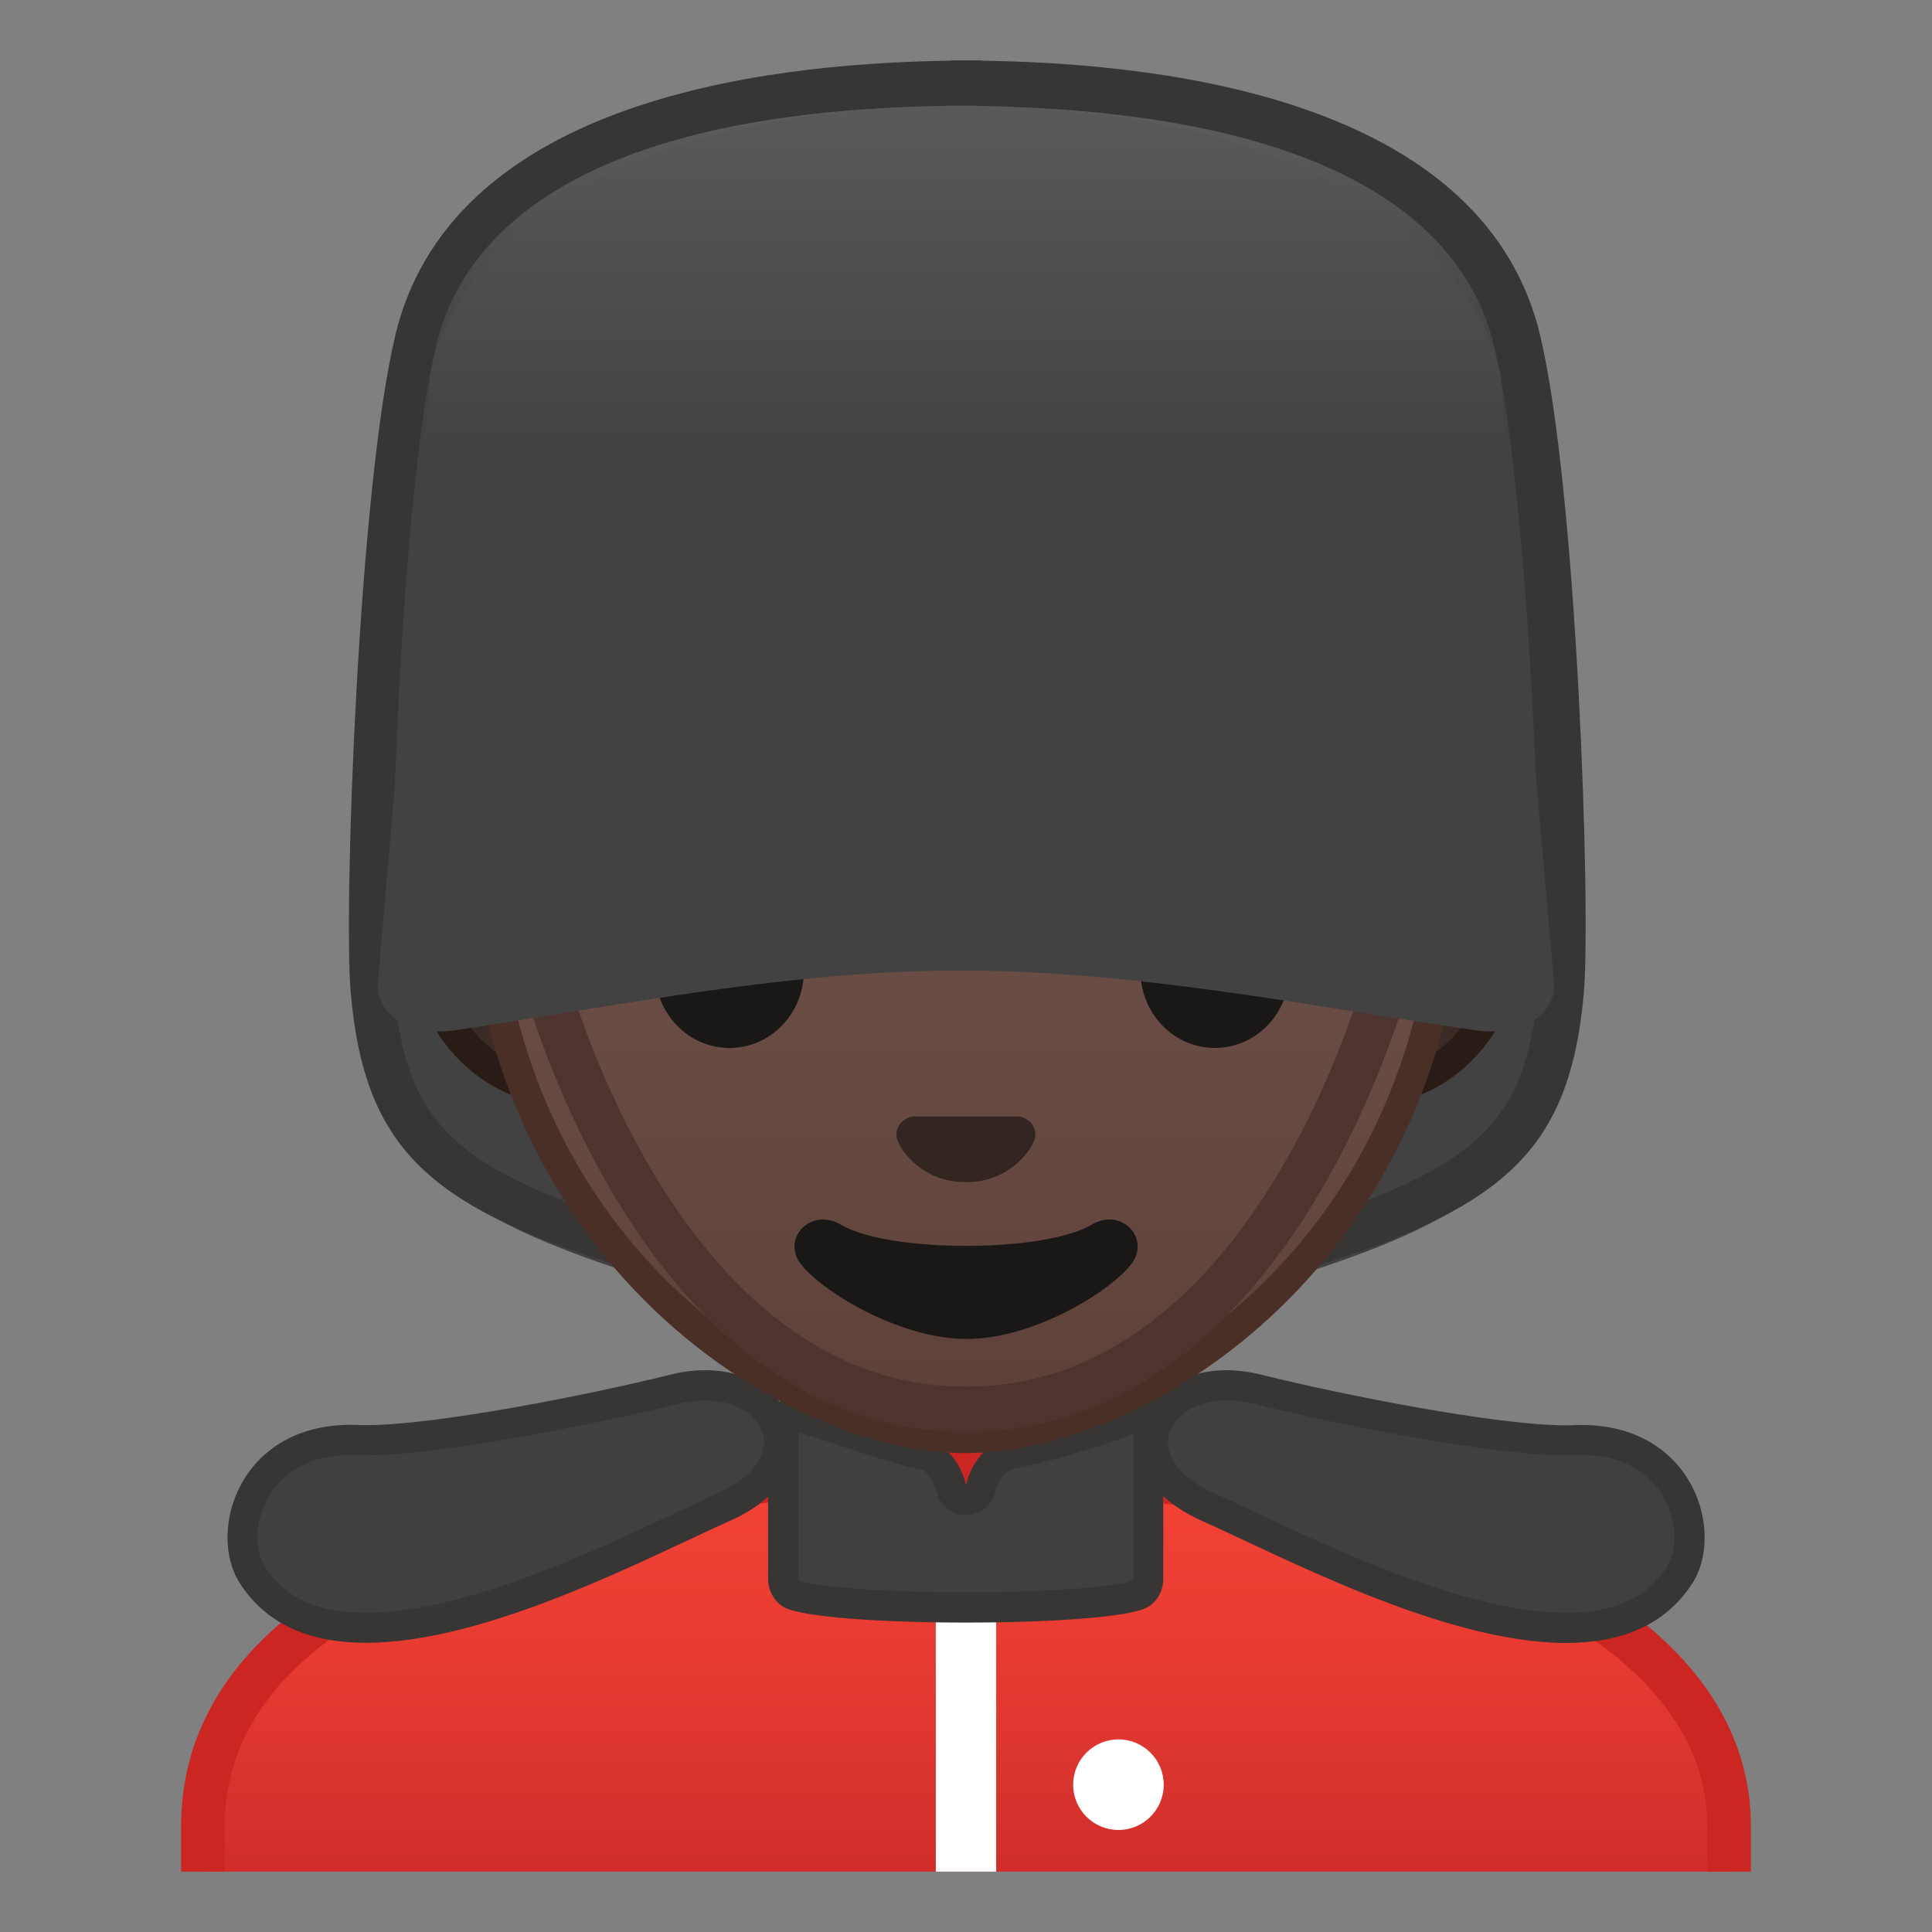<?xml version="1.0" encoding="UTF-8"?>
<svg width="128" height="128" enable-background="new 0 0 128 128" xmlns="http://www.w3.org/2000/svg" xmlns:xlink="http://www.w3.org/1999/xlink"><rect width="100%" height="100%" fill="#808080" stroke="none"/><linearGradient id="g" x1="64.15" x2="64.15" y1="-9.145" y2="31.525" gradientUnits="userSpaceOnUse"><stop stop-color="#757575" offset="0"/><stop stop-color="#424242" offset=".832"/></linearGradient><path d="m101.17 22.55c-3.85-16.4-26.17-18.01-36.17-18.17v-0.02h-1-1v0.02c-10 0.16-32.05 1.77-35.91 18.17-2.38 10.12-3.36 38.11-2.88 43.63 0.97 11.11 5.73 14.64 20.41 19.04 10.72 3.21 15.38 4.28 18.38 4.61v0.09s0.11 0.08 1 0.02c0.89 0.06 1-0.02 1-0.02v-0.09c2-0.33 7.9-1.4 18.62-4.61 14.68-4.4 19.5-7.93 20.47-19.04 0.48-5.53-0.54-33.51-2.92-43.63z" fill="url(#g)"/><path d="m65.56 4m-2.69 3h0.81 0.77c0.09 0.01 0.18 0.01 0.27 0.02 25.25 0.4 32.57 8.85 34.26 15.87 2.3 9.55 3.4 37.24 2.91 42.67-0.82 9.22-4.16 12.14-18.81 16.43-10.81 3.16-16.72 4.22-18.76 4.53-0.14 0.02-0.28 0.05-0.42 0.09h-0.04c-0.07 0-0.14-0.01-0.2-0.01-0.07 0-0.14 0-0.2 0.01h-0.04c-0.13-0.04-0.27-0.07-0.42-0.09-1.74-0.26-7.01-1.23-18.28-4.53-14.48-4.24-17.78-7.16-18.61-16.43-0.51-5.68 0.47-33.07 2.78-42.67 1.69-7.02 8.91-15.48 33.71-15.87 0.1 0 0.19-0.01 0.27-0.02m2.13-3h-1-1v0.02c-10 0.15-32.85 1.77-36.8 18.16-2.44 10.12-3.46 38.11-2.96 43.63 0.99 11.11 5.89 14.64 20.92 19.04 10.97 3.22 15.84 4.29 18.84 4.62v0.09s-0.11 0.05 0.3 0.05c0.15 0 0.23-0.01 0.47-0.02 0.24 0.02 0.49 0.02 0.64 0.02 0.41 0 0.58-0.05 0.58-0.05v-0.09c2-0.33 8.07-1.4 19.04-4.61 15.03-4.4 19.9-7.93 20.9-19.04 0.49-5.53-0.46-33.51-2.9-43.63-3.93-16.4-27.03-18.02-37.03-18.17v-0.02z" fill="#383535"/><defs><rect id="f" x="4" y="4" width="120" height="120"/></defs><clipPath id="e"><use xlink:href="#f"/></clipPath><g clip-path="url(#e)"><linearGradient id="d" x1="64" x2="64" y1="97.445" y2="130.55" gradientUnits="userSpaceOnUse"><stop stop-color="#F44336" offset="0"/><stop stop-color="#E73B32" offset=".359"/><stop stop-color="#C62828" offset="1"/></linearGradient><path d="M13.45,130.55v-9.57c0-17.33,27.23-23.52,50.56-23.54h0.14c13.4,0,25.83,2.15,35.03,6.06 c7.02,2.98,15.39,8.44,15.39,17.49v9.57H13.45z" fill="url(#d)"/><path d="m64.14 98.89c24.34 0 48.97 7.59 48.97 22.1v8.12h-98.22v-8.12c0-7 4.91-12.56 14.58-16.52 8.76-3.58 21.02-5.57 34.53-5.58h0.14m0-2.89h-0.14c-25.65 0.03-52 7.1-52 24.99v11.01h104v-11.01c0-16.86-26.1-24.99-51.86-24.99z" fill="#CC2623"/><path d="m66 130.68h-4v-23.88c0-0.55 0.9-1 2-1s2 0.45 2 1v23.88z" fill="#fff"/><circle cx="74.1" cy="118.24" r="3" fill="#fff"/></g><path d="m24.24 107.85c-3.54 0-6-1.14-7.52-3.48-0.93-1.43-0.88-3.71 0.12-5.55 0.69-1.28 2.44-3.42 6.37-3.42 0.15 0 0.31 0 0.47 0.01 0.19 0.01 0.39 0.01 0.6 0.01 4.68 0 14.92-2.01 20.36-3.38 0.72-0.18 1.43-0.27 2.1-0.27 2.45 0 4.44 1.29 4.84 3.14 0.4 1.9-0.94 3.73-3.59 4.92-0.82 0.37-1.76 0.81-2.8 1.3-5.71 2.68-14.32 6.72-20.95 6.72z" fill="#404040"/><path d="m46.72 90.78v2c2.31 0 3.62 1.22 3.86 2.35 0.29 1.38-0.86 2.83-3.02 3.8-0.82 0.37-1.77 0.81-2.81 1.3-5.62 2.64-14.1 6.62-20.51 6.62-3.17 0-5.36-0.99-6.68-3.02-0.62-0.96-0.77-2.82 0.16-4.53 0.59-1.08 2.08-2.9 5.49-2.9 0.14 0 0.28 0 0.42 0.01 0.2 0.01 0.41 0.01 0.64 0.01 4.76 0 15.11-2.03 20.6-3.4 0.64-0.16 1.27-0.24 1.86-0.24v-2c-0.73 0-1.52 0.09-2.34 0.3-5.12 1.28-15.45 3.34-20.11 3.34-0.19 0-0.38 0-0.55-0.01s-0.34-0.01-0.51-0.01c-7.42 0-9.52 7.12-7.32 10.51 1.86 2.87 4.86 3.93 8.36 3.93 8.08 0 18.81-5.72 24.14-8.1 6.99-3.12 4.54-9.96-1.67-9.96z" fill="#383535"/><path d="m103.76 107.85c-6.63 0-15.24-4.04-20.94-6.72-1.04-0.49-1.98-0.93-2.8-1.3-2.65-1.18-3.99-3.02-3.59-4.92 0.39-1.85 2.38-3.14 4.84-3.14 0.67 0 1.38 0.09 2.1 0.27 5.44 1.36 15.67 3.38 20.36 3.38 0.21 0 0.41 0 0.59-0.01 0.16-0.01 0.31-0.01 0.47-0.01 3.92 0 5.67 2.14 6.37 3.42 1 1.84 1.05 4.12 0.12 5.55-1.52 2.34-3.98 3.48-7.52 3.48z" fill="#404040"/><path d="m81.27 92.78c0.59 0 1.22 0.08 1.86 0.24 5.49 1.37 15.84 3.4 20.6 3.4 0.22 0 0.44 0 0.64-0.01 0.14-0.01 0.29-0.01 0.42-0.01 3.41 0 4.9 1.81 5.49 2.9 0.93 1.7 0.78 3.57 0.16 4.53-1.32 2.03-3.51 3.02-6.68 3.02-6.41 0-14.9-3.99-20.51-6.62-1.05-0.49-1.99-0.94-2.81-1.3-2.16-0.96-3.31-2.42-3.02-3.8 0.24-1.13 1.55-2.35 3.85-2.35m0-2c-6.22 0-8.66 6.84-1.66 9.97 5.34 2.38 16.06 8.1 24.14 8.1 3.49 0 6.5-1.07 8.36-3.93 2.2-3.39 0.1-10.51-7.32-10.51-0.17 0-0.34 0-0.51 0.01s-0.36 0.01-0.55 0.01c-4.66 0-14.99-2.06-20.11-3.34-0.83-0.21-1.61-0.31-2.35-0.31z" fill="#383535"/><path d="m64 106.5c-6.53 0-10.83-0.46-11.56-0.89-0.33-0.2-0.54-0.58-0.54-1.01v-9.21c0-1.42 0.27-1.68 0.28-1.68 0.28 0 0.64 0.11 0.98 0.22l0.2 0.06c0.79 0.24 1.69 0.54 2.62 0.85 1.84 0.61 3.74 1.25 5.17 1.53 0.84 0.16 1.61 1.09 1.87 2.25 0.1 0.45 0.51 0.78 0.97 0.78s0.87-0.32 0.97-0.78c0.27-1.16 1.04-2.09 1.87-2.25 2.3-0.44 5.68-1.42 7.87-2.28 0.42-0.16 0.78-0.41 1.11-0.63 0.05-0.03 0.1-0.06 0.15-0.1 0.06 0.35 0.12 0.96 0.12 2.04v9.21c0 0.43-0.21 0.82-0.54 1.01-0.71 0.42-5.01 0.88-11.54 0.88z" fill="#404040"/><path d="m76.74 94.05m-23.72 0.18m-0.1 0.66 0.15 0.05c0.77 0.23 1.66 0.53 2.59 0.84 1.87 0.62 3.8 1.27 5.3 1.56 0.38 0.07 0.9 0.66 1.09 1.49 0.21 0.91 1.02 1.55 1.95 1.55s1.74-0.64 1.95-1.55c0.19-0.83 0.71-1.42 1.09-1.49 2.35-0.45 5.81-1.45 8.04-2.33 0 0 0.01 0 0.01-0.01v0.38 9.21c0 0.07-0.02 0.12-0.04 0.14-0.83 0.32-4.73 0.76-11.06 0.76s-10.23-0.44-11.06-0.76c-0.02-0.02-0.04-0.07-0.04-0.14v-9.21c0.01-0.19 0.02-0.35 0.03-0.49m23.35-2.75c-0.51 0-1.2 0.73-1.92 1.01-2.29 0.89-5.6 1.82-7.69 2.23-1.29 0.25-2.32 1.54-2.66 3-0.34-1.47-1.36-2.75-2.66-3-2.09-0.4-5.36-1.65-7.7-2.35-0.48-0.14-0.97-0.32-1.41-0.32-0.76 0-1.34 0.53-1.34 2.68v9.21c0 0.77 0.39 1.49 1.03 1.87 1.16 0.68 6.61 1.03 12.06 1.03s10.91-0.34 12.06-1.03c0.65-0.38 1.03-1.1 1.03-1.87v-9.21c0.03-2.54-0.3-3.25-0.8-3.25z" fill="#383535"/><path d="m37.47 72.26c-5.18 0-9.4-4.67-9.4-10.41s4.22-10.41 9.4-10.41h53.06c5.18 0 9.4 4.67 9.4 10.41s-4.22 10.41-9.4 10.41h-53.06z" fill="#3C2B24"/><path d="m90.53 52.43c4.63 0 8.4 4.22 8.4 9.41s-3.77 9.41-8.4 9.41h-53.07c-4.63 0-8.4-4.22-8.4-9.41s3.77-9.41 8.4-9.41h53.07m0-2h-53.07c-5.72 0-10.4 5.14-10.4 11.41 0 6.28 4.68 11.41 10.4 11.41h53.06c5.72 0 10.4-5.14 10.4-11.41 0.01-6.27-4.67-11.41-10.39-11.41z" fill="#291B16"/><linearGradient id="c" x1="64" x2="64" y1="94.708" y2="17.885" gradientUnits="userSpaceOnUse"><stop stop-color="#5C4037" offset="0"/><stop stop-color="#63463D" offset=".158"/><stop stop-color="#6D5047" offset=".533"/><stop stop-color="#70534A" offset="1"/></linearGradient><path d="m64 95.27c-2.3 0-4.91-0.5-7.56-1.43-11.34-4.01-24.57-16.34-24.57-37.89 0-28.72 17.31-38.91 32.13-38.91s32.13 10.19 32.13 38.91c0 21.58-13.26 33.9-24.61 37.9-2.63 0.93-5.23 1.42-7.52 1.42z" fill="url(#c)"/><path d="m64 18.04c8.41 0 16.06 3.25 21.55 9.15 6.27 6.73 9.58 16.68 9.58 28.77 0 21.06-12.9 33.07-23.94 36.96-2.53 0.89-5.01 1.36-7.19 1.36-2.19 0-4.69-0.48-7.23-1.38-11.03-3.9-23.9-15.92-23.9-36.94 0-12.09 3.31-22.03 9.58-28.77 5.49-5.9 13.14-9.15 21.55-9.15m0-2c-17.2 0-33.13 12.79-33.13 39.91 0 21.79 13.49 34.67 25.23 38.83 2.8 0.99 5.5 1.49 7.9 1.49 2.38 0 5.07-0.49 7.85-1.47 11.76-4.14 25.28-17.03 25.28-38.84 0-27.13-15.93-39.92-33.13-39.92z" fill="#4A2F27"/><path d="m67.81 74.05c-0.1-0.04-0.21-0.07-0.32-0.08h-6.99c-0.11 0.01-0.21 0.04-0.32 0.08-0.63 0.26-0.98 0.91-0.68 1.61s1.69 2.66 4.49 2.66 4.19-1.96 4.49-2.66c0.31-0.69-0.03-1.35-0.67-1.61z" fill="#33251F"/><path d="m72.32 81.14c-3.15 1.87-13.46 1.87-16.61 0-1.81-1.07-3.65 0.57-2.9 2.21 0.74 1.61 6.37 5.36 11.23 5.36s10.42-3.75 11.16-5.36c0.75-1.64-1.08-3.29-2.88-2.21z" fill="#1A1717"/><radialGradient id="b" cx="64.26" cy="4.274" r="48.85" gradientTransform="matrix(1 0 0 .951 0 3.199)" gradientUnits="userSpaceOnUse"><stop stop-color="#6D4C41" offset="0"/><stop stop-color="#543930" offset="1"/></radialGradient><path d="m64.02 7.03h-0.02s-0.01 0-0.02 0c-45.43 0.23-36.13 49.57-36.13 49.57s5.1 8.55 5.1 8.38c-0.16-6.89 2.74-19.1 4.8-24.3 1.04-2.62 3.9-4.15 6.79-3.65 4.45 0.77 11.55 1.72 19.37 1.72h0.08 0.08c7.83 0 14.92-0.95 19.37-1.72 2.9-0.5 5.76 1.02 6.79 3.65 2.06 5.2 4.96 17.4 4.8 24.3 0 0.17 5.1-8.38 5.1-8.38s9.32-49.34-36.11-49.57z" fill="url(#b)"/><g fill="#1A1717"><ellipse cx="48.33" cy="64.33" rx="4.93" ry="5.1"/><ellipse cx="80.49" cy="64.33" rx="4.93" ry="5.1"/></g><path d="m92.11 64.14s-7.36 29.23-28.11 29.23-28.11-29.23-28.11-29.23" fill="none" stroke="#4E342E" stroke-linecap="round" stroke-linejoin="round" stroke-miterlimit="10" stroke-width="3"/><linearGradient id="a" x1="64" x2="64" y1="-20.846" y2="40.457" gradientUnits="userSpaceOnUse"><stop stop-color="#757575" offset="0"/><stop stop-color="#424242" offset=".832"/></linearGradient><path d="m99.44 25.03c-1.14-6.97-10.63-18-35.82-18s-34.17 10.95-35.13 18l-3.47 40.22c0 2.13 2.32 3.43 5.19 3 11.02-1.67 22.21-3.95 33.41-3.95 11.41 0 22.82 2.29 34.06 3.95 2.93 0.43 5.29-0.87 5.29-3l-3.53-40.22z" fill="url(#a)"/></svg>
